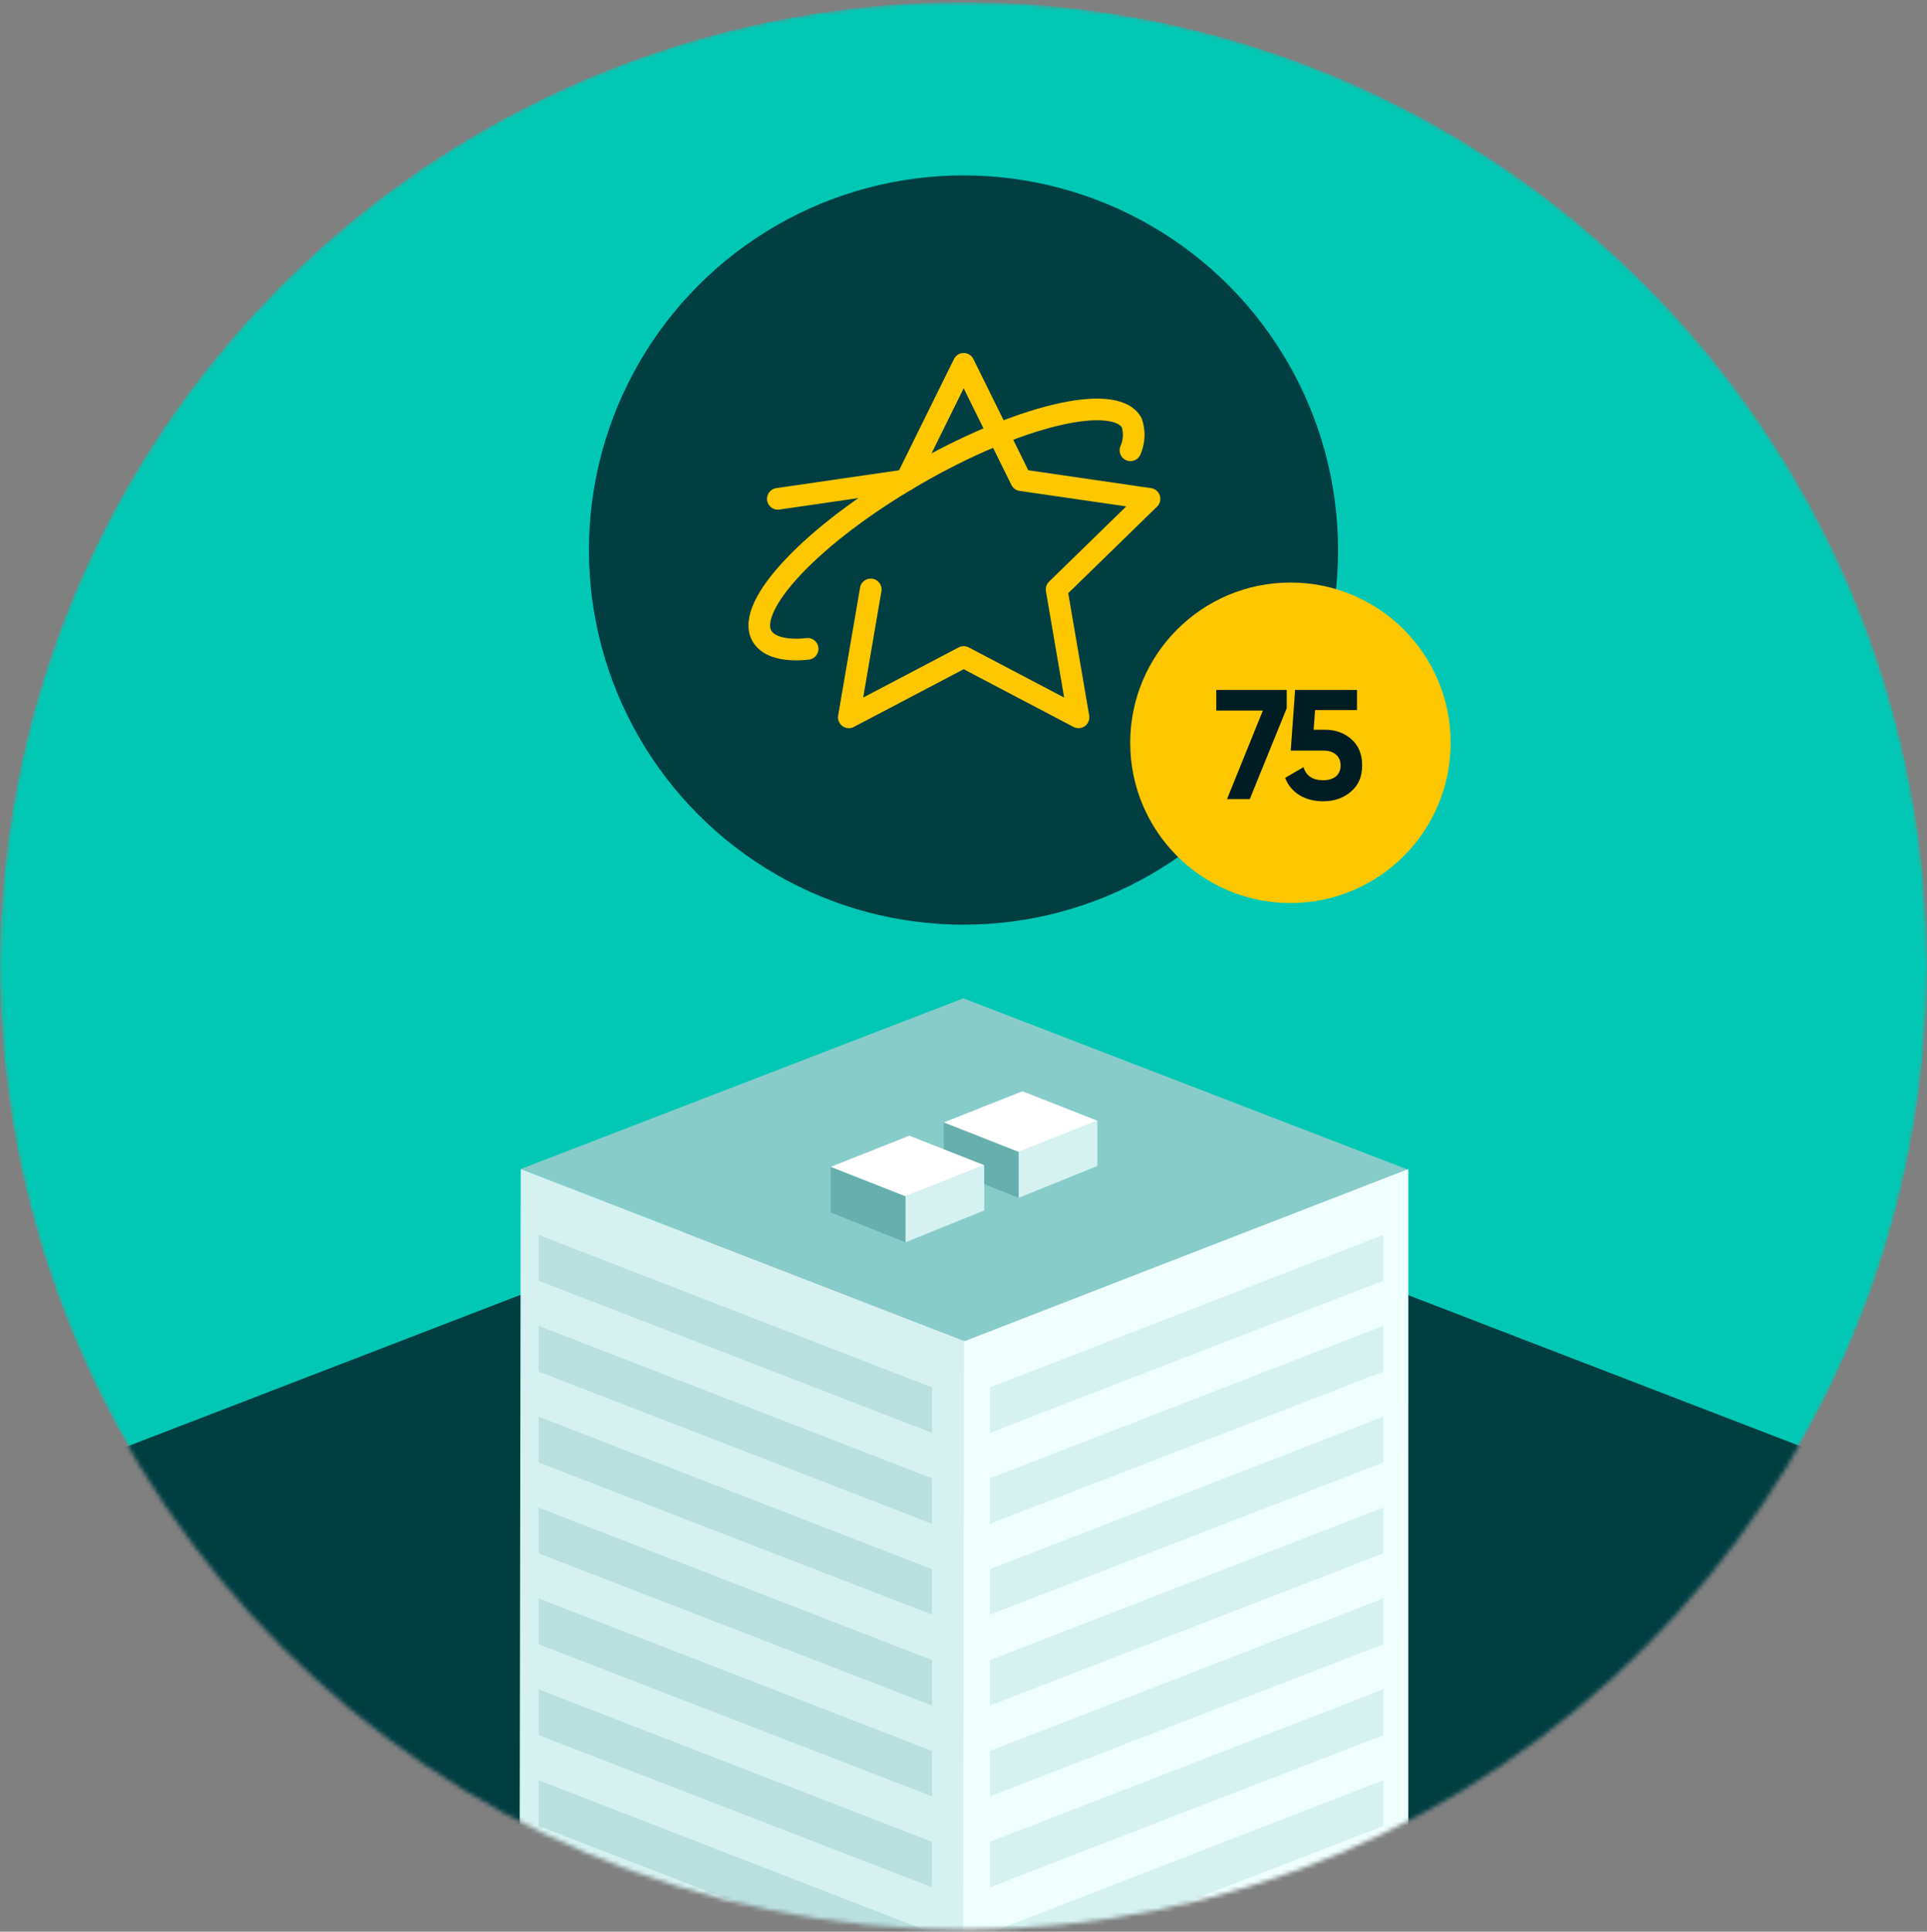 <svg width="445" height="446" viewBox="0 0 445 446" fill="none" xmlns="http://www.w3.org/2000/svg">
<rect x="0" y="0" width="445" height="446" fill="#808080" stroke="none"/>
<mask id="mask0_396_10729" style="mask-type:alpha" maskUnits="userSpaceOnUse" x="0" y="0" width="445" height="446">
<circle cx="222.5" cy="223" r="222.5" fill="#D9D9D9"/>
</mask>
<g mask="url(#mask0_396_10729)">
<circle cx="222.5" cy="223" r="222.5" fill="#00C8B5"/>
<path fill-rule="evenodd" clip-rule="evenodd" d="M-117.934 390.745C-122.198 392.389 -122.204 398.42 -117.943 400.072L221.696 531.8C222.857 532.251 224.144 532.251 225.305 531.803L564.905 400.683C569.172 399.036 569.169 392.997 564.901 391.353L224.37 260.192C223.213 259.747 221.932 259.747 220.775 260.193L-117.934 390.745Z" fill="#003E42"/>
<path fill-rule="evenodd" clip-rule="evenodd" d="M120.245 419.823L222.739 459.584L325.233 420.002L222.47 380.412L120.245 419.823Z" fill="#EEFFFE"/>
<path fill-rule="evenodd" clip-rule="evenodd" d="M120.256 419.822L222.855 459.584V622.531L120 582.949L120.256 419.822Z" fill="#D5F2F1"/>
<path fill-rule="evenodd" clip-rule="evenodd" d="M325.232 419.822L222.633 459.584L222.377 622.282L325.221 582.7L325.232 419.822Z" fill="#EEFFFE"/>
<path fill-rule="evenodd" clip-rule="evenodd" d="M319.46 435.031L228.603 470.244V480.734L319.46 445.606V435.031Z" fill="#D5F2F1"/>
<path fill-rule="evenodd" clip-rule="evenodd" d="M124.372 435.031L215.231 470.244V480.734L124.372 445.606V435.031Z" fill="#B9E0DF"/>
<path fill-rule="evenodd" clip-rule="evenodd" d="M120.245 269.911L222.739 309.673L325.233 270.09L222.47 230.5L120.245 269.911Z" fill="#88CCCA"/>
<path fill-rule="evenodd" clip-rule="evenodd" d="M120.256 269.91L222.855 309.672V472.62L120 433.037L120.256 269.91Z" fill="#D5F2F1"/>
<path fill-rule="evenodd" clip-rule="evenodd" d="M325.232 269.91L222.633 309.672L222.377 472.37L325.221 432.788L325.232 269.91Z" fill="#EEFFFE"/>
<path fill-rule="evenodd" clip-rule="evenodd" d="M319.46 285.119L228.603 320.333V330.822L319.46 295.694V285.119Z" fill="#D5F2F1"/>
<path fill-rule="evenodd" clip-rule="evenodd" d="M319.46 369.05L228.603 404.264V414.753L319.46 379.625V369.05Z" fill="#D5F2F1"/>
<path fill-rule="evenodd" clip-rule="evenodd" d="M319.46 327.084L228.603 362.298V372.787L319.46 337.659V327.084Z" fill="#D5F2F1"/>
<path fill-rule="evenodd" clip-rule="evenodd" d="M319.46 411.022L228.603 446.236V456.726L319.46 421.598V411.022Z" fill="#D5F2F1"/>
<path fill-rule="evenodd" clip-rule="evenodd" d="M319.46 306.106L228.603 341.32V351.809L319.46 316.681V306.106Z" fill="#D5F2F1"/>
<path fill-rule="evenodd" clip-rule="evenodd" d="M319.46 390.036L228.603 425.25V435.739L319.46 400.611V390.036Z" fill="#D5F2F1"/>
<path fill-rule="evenodd" clip-rule="evenodd" d="M319.46 348.07L228.603 383.284V393.774L319.46 358.645V348.07Z" fill="#D5F2F1"/>
<path fill-rule="evenodd" clip-rule="evenodd" d="M124.372 285.119L215.231 320.333V330.822L124.372 295.694V285.119Z" fill="#B9E0DF"/>
<path fill-rule="evenodd" clip-rule="evenodd" d="M124.372 369.05L215.231 404.264V414.753L124.372 379.625V369.05Z" fill="#B9E0DF"/>
<path fill-rule="evenodd" clip-rule="evenodd" d="M124.372 327.084L215.231 362.298V372.787L124.372 337.659V327.084Z" fill="#B9E0DF"/>
<path fill-rule="evenodd" clip-rule="evenodd" d="M124.372 411.022L215.231 446.236V456.726L124.372 421.598V411.022Z" fill="#B9E0DF"/>
<path fill-rule="evenodd" clip-rule="evenodd" d="M124.372 306.106L215.231 341.32V351.809L124.372 316.681V306.106Z" fill="#B9E0DF"/>
<path fill-rule="evenodd" clip-rule="evenodd" d="M124.372 390.036L215.231 425.25V435.739L124.372 400.611V390.036Z" fill="#B9E0DF"/>
<path fill-rule="evenodd" clip-rule="evenodd" d="M124.372 348.07L215.231 383.284V393.774L124.372 358.645V348.07Z" fill="#B9E0DF"/>
<path d="M235.21 265.949L253.401 258.748V269.214L235.21 276.563V265.949Z" fill="#D5F2F1"/>
<path d="M235.21 265.016V276.563L217.952 269.681V259.067L235.21 265.016Z" fill="#67AFAD"/>
<path d="M217.952 259.148L236.106 251.956L253.401 258.757L235.21 265.949L217.952 259.148Z" fill="white"/>
<path d="M209.09 276.211L227.281 269.009V279.476L209.09 286.825V276.211Z" fill="#D5F2F1"/>
<path d="M209.089 275.278V286.825L191.831 279.942V269.328L209.089 275.278Z" fill="#67AFAD"/>
<path d="M191.831 269.41L209.985 262.218L227.28 269.019L209.089 276.211L191.831 269.41Z" fill="white"/>
<circle cx="222.5" cy="127" r="86.5" fill="#003E42"/>
<path d="M179.625 115.175L209.279 110.864L222.54 84L235.802 110.864L265.456 115.175L244 136.088L249.063 165.623L222.54 151.685L196.018 165.623L201.08 136.088" stroke="#FFC700" stroke-width="5" stroke-miterlimit="10" stroke-linecap="round" stroke-linejoin="round"/>
<path d="M186.506 149.807C181.624 150.36 177.483 149.495 175.964 146.863C171.944 139.9 187.799 123.22 211.373 109.61C234.948 95.999 257.319 90.606 261.342 97.572C262.052 99.663 261.95 101.945 261.055 103.964" stroke="#FFC700" stroke-width="5" stroke-miterlimit="10" stroke-linecap="round"/>
<circle cx="298" cy="171.5" r="37" fill="#FFC700"/>
<path d="M280.872 164.052H291.636L283.356 184.5H288.612L297.144 163.512V159.3H280.872V164.052ZM303.361 168.48L303.685 163.944H313.369V159.3H299.077L298.069 173.304H305.701C308.113 173.304 309.589 174.672 309.589 176.724C309.589 178.848 308.113 180.144 305.557 180.144C303.145 180.144 301.633 179.136 301.021 177.12L296.773 179.604C298.177 183.168 301.489 185.004 305.557 185.004C308.077 185.004 310.201 184.284 311.929 182.808C313.693 181.332 314.557 179.316 314.557 176.724C314.557 174.132 313.729 172.116 312.073 170.676C310.417 169.2 308.365 168.48 305.953 168.48H303.361Z" fill="#001D23"/>
</g>
</svg>
